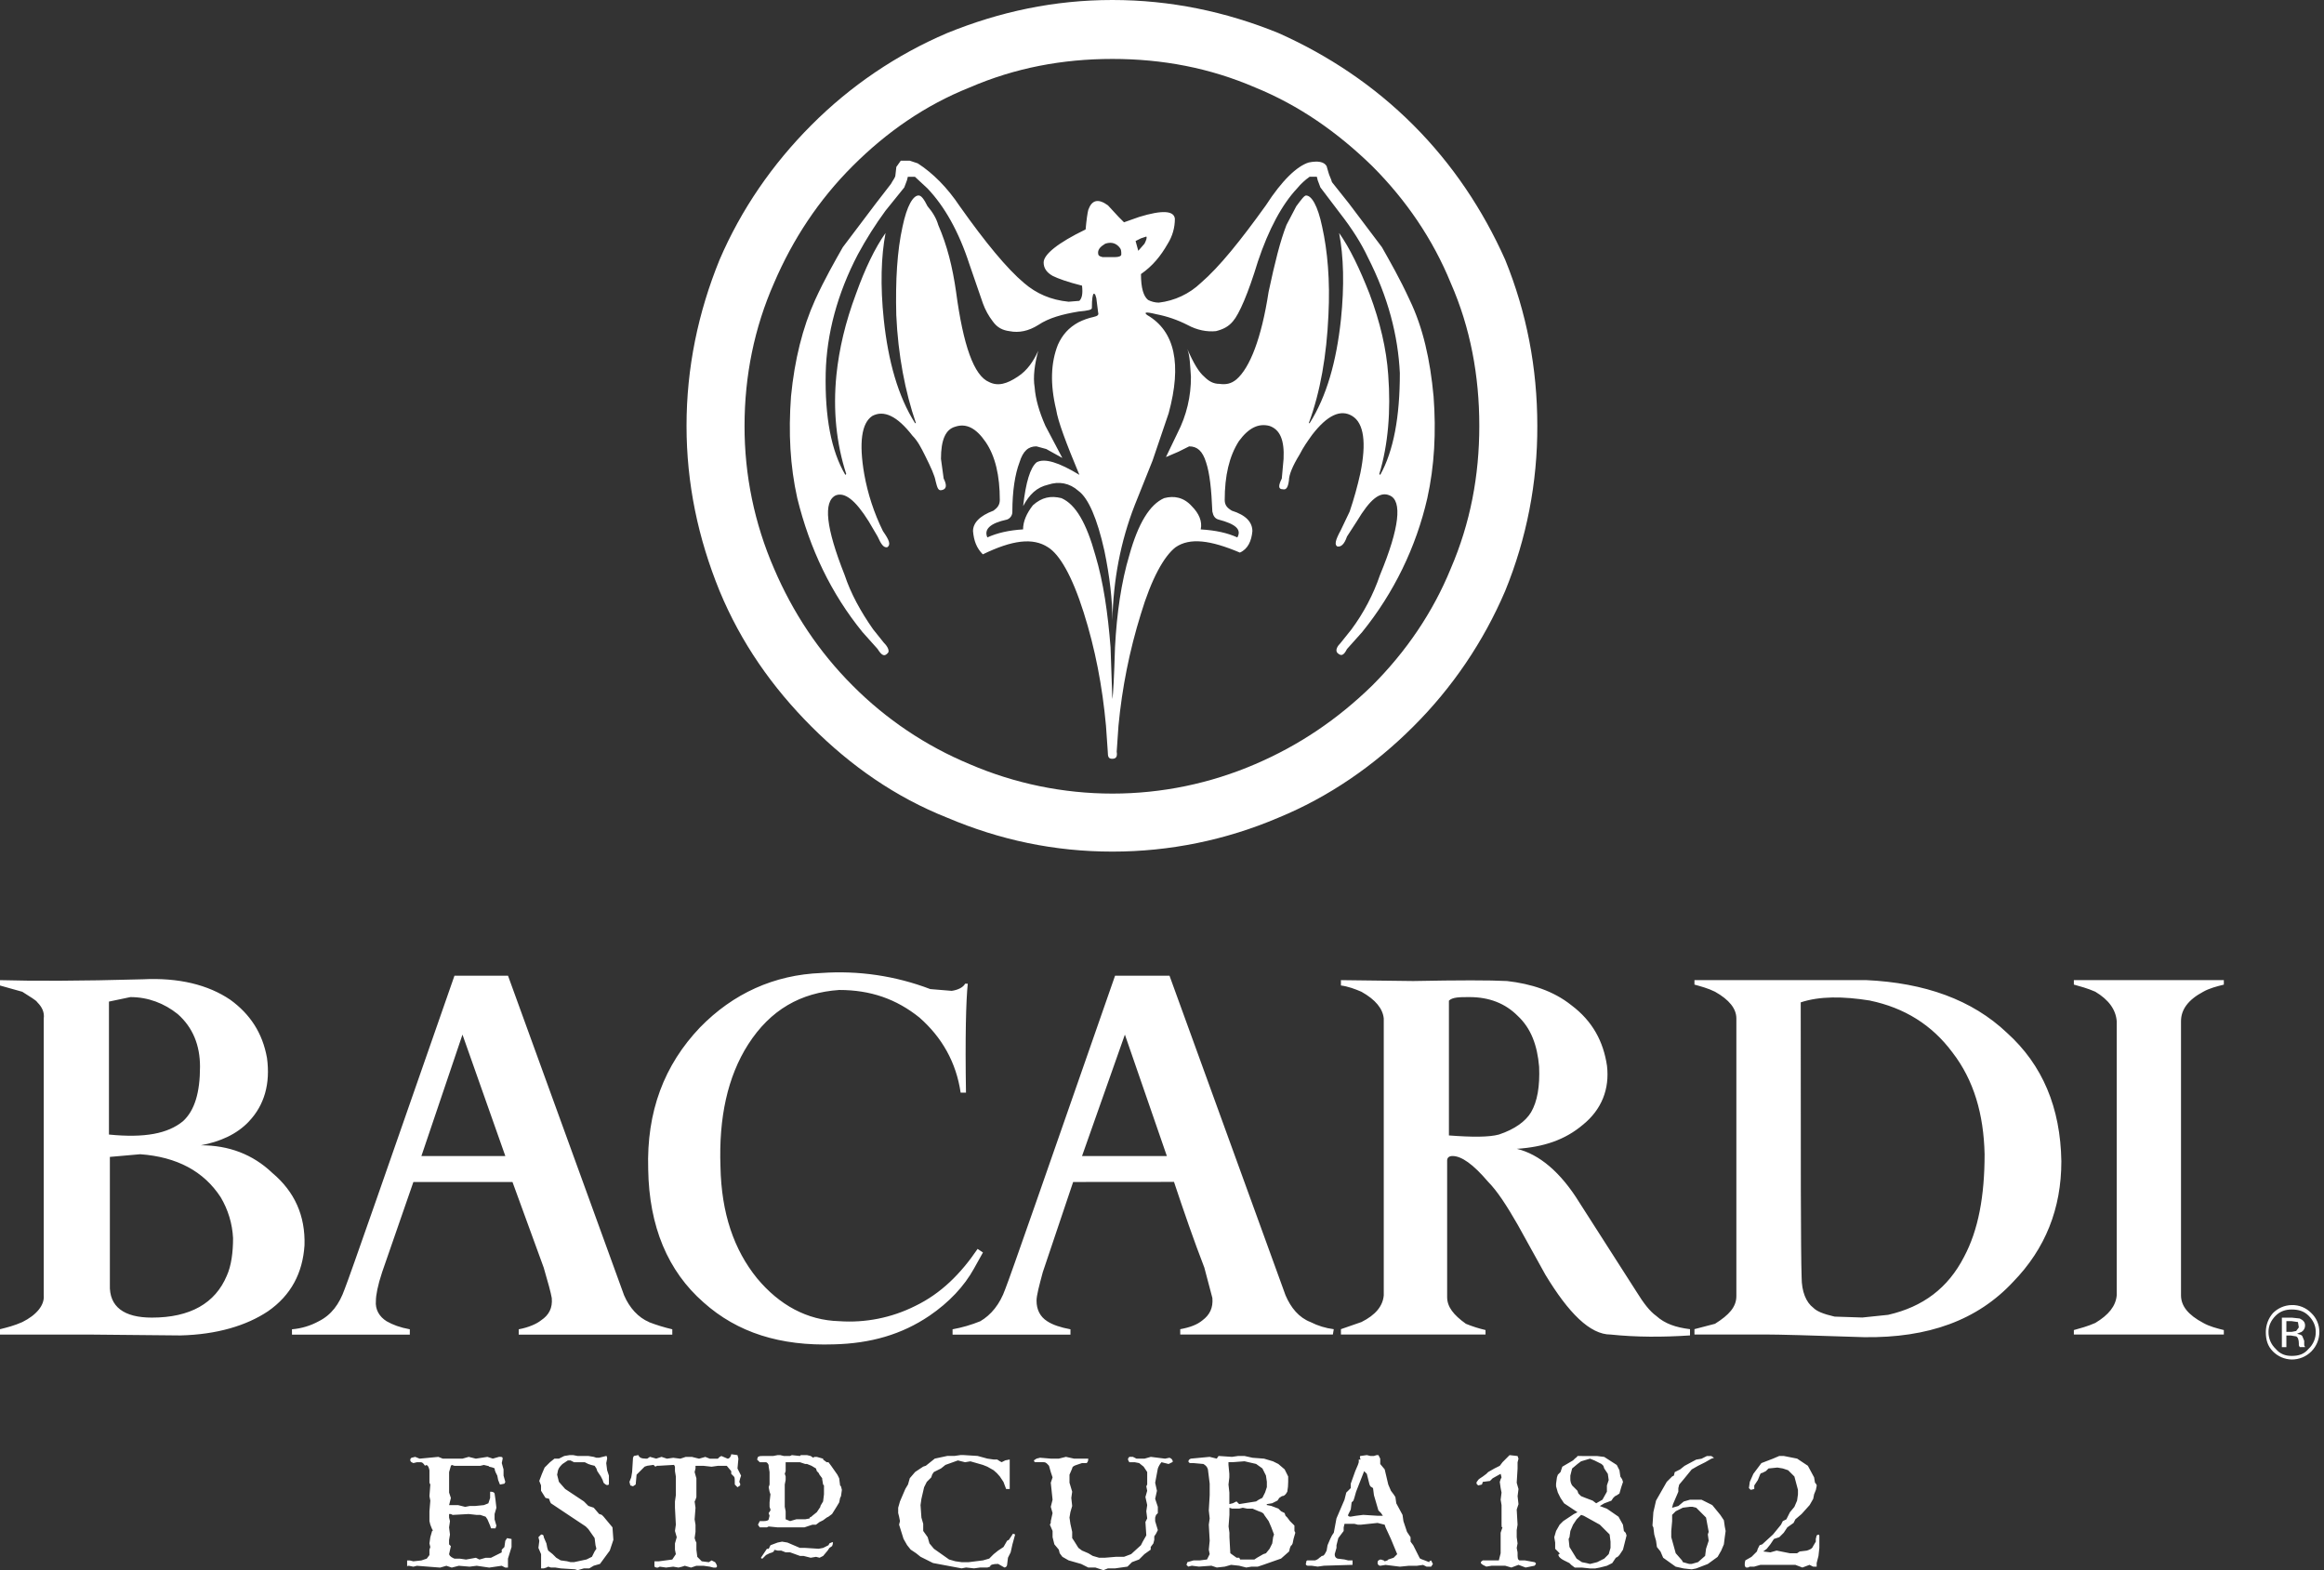 <svg width="296" height="200" viewBox="0 0 296 200" fill="none" xmlns="http://www.w3.org/2000/svg">
<rect x="0" y="0" width="296" height="200" fill="#333333" stroke="none"/>
<path fill-rule="evenodd" clip-rule="evenodd" d="M106.092 196.48C106.092 196.366 105.866 196.48 105.636 196.592L105.523 196.821L104.842 197.163L104.273 197.273L102.567 197.163H101.884L100.293 196.48L99.611 196.366L99.042 196.48L98.135 196.821L97.908 197.276H97.68L96.997 198.298C96.886 198.414 96.886 198.525 97.113 198.525L97.567 198.072L98.024 197.842C98.479 197.731 98.591 197.615 98.591 197.504C98.591 197.393 98.591 197.39 99.046 197.504H99.502L100.07 197.731H100.639L101.89 198.184H102.344L103.252 198.415L103.935 198.301L104.388 198.415L104.843 198.184L105.412 197.505L105.639 197.164L105.98 196.934C106.047 196.792 106.085 196.637 106.091 196.48H106.092ZM52.423 185.677C52.371 185.705 52.328 185.746 52.299 185.797C52.269 185.847 52.253 185.904 52.253 185.963C52.253 186.021 52.269 186.079 52.299 186.129C52.328 186.179 52.371 186.221 52.423 186.249L52.65 186.36L53.106 186.249H53.561C53.79 186.249 53.903 186.36 54.13 186.703C54.356 186.475 54.584 186.703 54.697 187.271V188.863L54.81 189.089L54.696 190.571L54.809 191.138L54.696 192.502V193.756L54.809 194.21L55.035 194.777C55.15 194.891 55.15 195.008 55.035 195.008L54.809 195.802L54.696 196.597L54.809 197.052L54.696 197.394V198.076L54.355 198.529L53.672 198.76L52.648 198.871L52.194 198.76H51.853V199.555C51.853 199.44 51.967 199.44 52.079 199.44L52.647 199.555L53.102 199.44L56.059 199.671L56.856 199.44L57.197 199.555L57.538 199.67L58.445 199.439L59.81 199.553L60.717 199.439L62.308 199.67L63.9 199.439L64.356 199.67H64.697V198.529L65.153 197.052V196.029L64.584 195.918L64.357 196.259L64.243 197.054L63.902 197.395V197.736L62.538 198.419H61.863L61.066 198.646L60.611 198.419L59.36 198.646L58.563 198.532H57.88C57.653 198.42 57.312 198.305 57.198 197.963L57.425 196.94L57.198 196.712V196.145L57.311 195.462L57.198 194.554L57.311 193.759L57.198 193.304V192.848H57.425L57.652 192.963L59.7 192.848L60.721 192.963H61.176L61.857 193.19L62.086 193.531L62.426 194.329L62.54 194.67H63.108L63.223 194.329L62.994 193.531V192.848L63.223 192.053L63.108 191.029L62.994 190.235C62.881 190.007 62.653 190.007 62.426 190.007V190.803L62.2 191.484L61.631 191.712L60.495 191.826H59.812L59.245 191.937L58.338 191.71H57.201L57.428 190.803L57.201 190.12V187.506L57.428 186.707L57.541 186.597L57.881 186.707H61.176L61.632 186.597L62.087 186.707C62.201 186.707 62.201 186.707 62.314 186.821C62.883 186.933 63.111 187.048 62.997 187.164L63.111 187.504L63.337 187.958L63.451 188.526L63.678 189.095L64.247 188.983L64.361 188.756L64.134 187.958V187.164L63.91 186.359L64.023 185.79C64.023 185.563 63.91 185.563 63.567 185.563L62.77 185.79L62.083 185.568L60.605 185.795L59.698 185.568L58.901 185.795H56.4L55.833 185.568L53.444 185.795L52.882 185.568L52.425 185.677H52.423ZM77.212 185.452L76.305 185.678H75.964L75.623 185.568L74.94 185.454H73.573L73.005 185.343H72.549L71.867 185.454L71.184 185.795H70.617L70.048 186.25L69.366 186.929L69.024 187.727L68.683 188.634L68.91 189.202V189.885L69.479 190.792L69.934 190.906L70.048 191.244L70.163 191.474L72.549 193.067L74.597 194.427L74.938 194.77L75.734 195.909L75.847 196.816L75.961 197.269L75.734 197.61L75.394 198.293L74.711 198.634L73.119 198.975H72.663L72.208 198.861L71.411 198.751L70.844 198.411L70.617 198.182L70.387 197.954L69.82 197.5L69.706 197.159L69.6 196.597L69.259 195.802C69.259 195.46 69.031 195.46 68.916 195.46L68.576 195.802L68.69 196.257L68.576 197.164L68.916 197.959V199.773H69.259L69.6 199.663L69.826 199.549L70.167 199.663H70.736L71.418 199.773L73.232 199.889L73.574 199.999L74.371 199.772H75.053L75.621 199.431L76.418 199.204L77.668 197.5L78.124 196.134L78.009 194.543L76.874 193.178L76.644 192.951L76.303 192.837L75.621 192.042L74.939 191.815L74.371 191.243L71.983 189.656L71.186 188.748L70.959 187.841L71.072 187.272C71.183 186.932 71.412 186.705 71.639 186.478L72.322 186.022H72.663L73.118 186.252H74.483L74.939 186.479L75.28 186.593L75.736 186.705L75.963 187.046L76.077 187.388L76.531 188.069L76.76 188.523L76.874 188.865C77.215 189.206 77.329 189.206 77.555 189.092V187.955L77.329 187.272L77.215 186.365L77.329 185.796C77.329 185.796 77.325 185.452 77.212 185.452ZM84.262 185.567L83.92 185.677L83.579 185.791L82.782 185.564L82.441 185.791H82.214C81.758 185.791 81.417 185.677 81.307 185.338L80.738 185.449L80.624 185.676L80.511 187.498L80.397 188.177L80.171 188.748L80.283 189.202L80.624 189.316L80.966 189.085L81.08 187.835L82.102 186.814L82.444 186.7L83.239 186.588L83.466 186.815L83.694 186.701H83.921L85.853 186.589L85.967 186.816V187.385L86.08 188.067V190.453L85.967 191.247V192.045L86.08 194.206L85.967 195.004L86.194 195.8L85.967 196.594V197.393L86.08 197.96L85.627 198.643L83.921 198.87H83.352V199.553L83.582 199.667H83.808L84.036 199.553L84.833 199.667L85.741 199.553L86.422 199.667L86.879 199.553L87.219 199.439L88.014 199.668L88.697 199.439H89.604L90.4 199.553L90.856 199.667H91.197C91.423 199.553 91.309 199.326 91.084 198.984L90.629 198.757L90.287 198.984L89.38 198.87L88.811 198.302L88.698 197.395V196.488L88.585 196.261L88.471 195.919L88.585 195.121V194.214L88.471 193.531L88.585 192.053L88.471 191.255L88.585 191.028L88.698 190.687V188.3L88.471 187.504L88.585 187.049V186.709H89.609L90.633 186.823L91.43 186.709H92.568L93.135 187.39V187.731L93.478 188.073C93.591 188.183 93.591 188.414 93.591 189.093L93.932 189.434L94.273 189.207V188.98L94.16 188.754L94.273 188.299L94.388 187.957L93.932 187.049L94.046 185.799L93.932 185.344L93.135 185.23C93.135 185.457 92.909 185.799 92.68 185.799L91.883 185.457L91.657 185.572L91.43 185.799H90.402L89.835 185.572L89.037 185.799L88.13 185.572H87.335L86.652 185.799L85.745 185.684L84.949 185.799L84.27 185.572L84.262 185.567ZM97.678 185.452H97.224C96.883 185.452 96.768 185.452 96.541 185.566L96.427 185.908L96.768 186.249H97.564C97.676 186.249 97.904 186.475 97.904 186.702V186.816L98.017 187.499V189.088L97.904 189.429L98.017 190L98.131 190.339L98.017 191.361V191.931L98.131 192.272V192.386L97.904 192.728L98.017 193.069L97.904 193.523C97.904 193.637 97.676 193.753 97.223 193.753H96.767L96.54 194.207L96.767 194.548H97.674L97.902 194.434L99.038 194.548H102.451L103.475 194.207H103.929L104.383 193.866L104.612 193.755L104.839 193.641L105.294 193.3L105.521 193.185L105.977 192.844L106.545 191.937L106.885 191.369L107.001 190.801L107.115 190.574L107.228 189.776L107.115 189.321L107.001 189.207L106.885 188.3L106.659 187.844L105.863 186.707L105.521 186.254H105.294L104.839 185.913V185.799L104.042 185.572H103.701L103.589 185.682L103.246 185.455L102.792 185.344H101.998L101.883 185.455L100.859 185.344L100.632 185.455H99.837L99.381 185.344H99.04L98.471 185.455H97.676L97.678 185.452ZM100.066 187.385V186.249H101.88L102.563 186.475H102.79L103.358 186.702L103.927 187.044L104.04 187.385L104.266 187.612L104.379 187.839L104.72 188.294V188.409L104.834 189.088L104.947 189.202V190.339L104.834 191.246L104.493 191.817V191.929L104.037 192.61L103.469 193.067L103.357 193.177L103.13 193.292V193.406L102.562 193.516H101.428L100.632 193.747L100.065 193.516V192.494L99.952 191.925V189.08L100.065 188.511V188.058L99.952 187.717L100.066 187.385ZM118.714 187.839L118.94 187.5L119.848 187.046L120.417 186.592L122.008 186.02L122.915 186.25L123.598 186.136L125.19 186.592L125.757 186.819L126.554 187.272C126.85 187.507 127.117 187.775 127.351 188.071L127.806 188.754L128.147 189.661H128.603V185.903L128.035 186.014L127.581 186.243L127.353 186.129L127.012 185.903H126.556L125.759 185.789L124.509 185.448L122.695 185.336H122.354L121.558 185.448H120.651L119.06 185.789L117.923 186.696L117.582 186.81L116.558 187.491L115.877 188.287L115.65 189.082L115.308 189.653L114.626 191.242L114.399 192.04V192.723L114.513 193.177L114.626 193.748L114.513 194.202L115.081 196.016L115.537 196.815L115.992 197.383L116.675 197.837L117.243 198.292L118.834 199.088L122.473 199.769L123.042 199.659L124.063 199.769L124.86 199.659H125.768L126.108 199.545C126.108 199.318 126.449 199.203 127.132 199.203L127.929 199.659C128.018 199.654 128.101 199.616 128.164 199.553C128.227 199.49 128.265 199.407 128.27 199.318L128.383 198.411L128.724 197.728L128.953 196.704L129.294 195.454C129.067 195.34 128.953 195.34 128.953 195.454L128.724 195.796L128.497 196.137L128.27 196.251L127.814 197.047L127.132 197.501L126.565 197.955L125.996 198.524L125.199 198.753L123.384 198.98H122.477L121.68 198.866L120.884 198.639L118.952 197.275L118.383 196.593L118.155 195.797L117.587 195.003V194.096L117.358 193.301L117.245 191.71L117.358 190.914L117.7 189.433L118.041 188.754L118.609 188.183L118.725 187.835L118.714 187.839ZM147.935 186.249L148.842 186.475L149.296 186.249C149.41 186.249 149.41 186.018 149.184 185.794L148.957 185.678L148.387 185.794L146.573 185.567L145.776 185.794H144.752L144.297 185.567H143.841C143.614 185.794 143.614 185.908 143.841 186.249H144.524L145.092 186.36L145.661 186.815L146.115 187.498V189.088L146.001 189.317L146.115 189.886L145.889 190.681L146.115 191.705L146.001 192.5L146.115 193.407L145.889 193.861L146.001 195.569L145.546 196.364L145.318 196.82L144.069 197.955L143.162 198.297H142.138L140.773 198.411H139.97L139.176 198.18L138.607 197.84L137.81 197.501L137.355 197.161L136.787 196.253L136.56 195.913V195.116L136.332 194.092L136.218 193.297L136.332 192.614L136.56 191.82L136.448 190.796L136.56 190.002L136.218 188.861V187.837L136.56 187.043C136.56 186.816 136.787 186.702 137.128 186.589L137.81 186.359H138.379C138.605 186.247 138.605 185.905 138.605 185.791H136.791L135.767 185.564L134.86 185.791H133.836L132.472 185.676L132.015 185.791L131.675 186.018L131.789 186.247H132.925C133.266 186.247 133.38 186.474 133.608 186.702L133.835 187.5L134.062 188.18L133.949 188.52L133.835 188.861L134.062 191.022L133.835 191.929L134.062 192.728L133.835 193.751V193.978L133.722 194.206L134.063 195.004V195.798L134.29 196.706L134.857 197.387L134.97 197.842L135.312 198.297L136.108 198.752L137.701 199.207L138.608 199.662H139.515L140.539 200L141.107 199.773H142.014L143.605 199.546L144.174 198.977L145.081 198.637L145.764 197.954L146.561 197.386V197.045L146.902 196.589L147.016 196.135V195.69L147.243 195.348L147.47 194.894L147.129 193.757V193.302L147.243 192.962L147.47 192.735V191.931L147.129 190.911L147.357 189.888L147.129 188.865L147.47 187.051C147.573 186.759 147.729 186.488 147.931 186.252L147.935 186.249ZM151.574 186.361H152.029L153.279 186.475C153.62 186.702 153.733 186.816 153.847 187.158L154.074 188.973V190.45L153.96 192.384L154.074 193.406L153.96 194.202L154.074 196.251L153.96 197.387L154.074 197.955L153.733 198.638L152.826 198.752H152.03L151.232 198.979L151.115 199.318L151.342 199.545L151.797 199.431L152.704 199.545L154.297 199.431L154.978 199.662L156.002 199.548L156.797 199.321L157.82 199.431L158.728 199.662L159.411 199.548H160.205L160.888 199.321L163.164 198.521L164.188 197.614L164.298 197.161C164.412 196.93 164.412 196.818 164.528 196.818L164.639 196.589L164.754 196.02L164.981 195.226L164.867 194.999V194.316L164.298 193.748L163.957 193.292L163.73 193.065L163.619 192.724L163.164 192.494L162.822 192.157L161.914 191.815L161.345 191.701V191.587L162.028 191.475L162.708 191.134L162.938 190.794L163.279 190.567C163.506 190.567 163.733 190.451 163.958 189.998C164.035 189.585 164.073 189.167 164.072 188.747V188.066L163.619 187.158L162.82 186.475L162.137 186.135L161.001 185.794L159.523 185.68L158.502 185.452H157.706L156.908 185.566L155.204 185.452L154.973 185.792L154.066 185.566L151.679 185.792C151.346 185.906 151.232 186.247 151.574 186.359V186.361ZM158.283 192.048L158.851 192.162H159.539L160.333 192.5C160.79 192.614 161.016 192.841 161.016 192.955L161.584 193.753L161.926 194.549L162.267 195.456L162.153 195.797L162.041 196.593L161.701 197.276L161.244 197.844L160.904 197.958L160.109 198.414L159.767 198.641H157.953L157.839 198.414H157.498L156.702 197.842L156.588 195.796V195.228L156.477 194.43L156.588 192.953V192.045L156.929 192.159H157.836L158.29 192.049L158.283 192.048ZM156.575 187.719L156.465 186.583V186.242H157.033L158.51 186.128L159.987 186.469L160.786 187.038L161.239 187.945L161.355 188.743V189.422L161.128 190.105L160.786 190.787L160.331 191.015L159.989 191.242L157.83 191.583L157.489 191.242L157.034 191.471L156.579 191.583V190.117L156.468 189.093L156.575 188.186V187.719ZM174.544 185.452L174.089 185.341L173.293 185.452C173.179 185.452 173.179 185.678 173.293 185.908H173.062V186.249L172.952 186.589L172.611 187.385L172.042 188.977V189.544L171.702 189.886L171.471 190.113L171.244 191.02L170.22 193.411L169.883 195.226L169.653 195.567L169.426 196.021L169.084 196.82L168.97 197.501C168.743 197.955 168.633 198.18 168.402 198.18C168.291 198.18 168.291 198.295 168.061 198.411C167.906 198.575 167.71 198.693 167.492 198.752H166.585C166.47 198.752 166.357 198.752 166.357 199.09C166.243 199.204 166.357 199.431 166.585 199.431H167.04L167.834 199.545L168.634 199.431L172.27 199.321V198.752H171.703L171.247 198.638L170.339 198.524C170.113 198.412 169.997 198.297 169.997 197.955L170.224 197.161V196.82L170.455 195.913L171.138 195.005V194.55L171.248 194.094H172.499L172.955 194.21H173.296L175.456 193.983L176.363 194.21L176.475 194.55L177.157 196.028L177.956 197.96L177.5 198.416L176.818 198.643L176.706 198.757L176.366 198.869L176.25 198.757C176.136 198.757 176.024 198.643 175.797 198.643C175.567 198.757 175.456 198.757 175.456 199.097C175.461 199.186 175.498 199.27 175.561 199.333C175.624 199.396 175.708 199.434 175.797 199.439L176.476 199.327L178.298 199.554L179.434 199.44H180.458L181.253 199.329L181.709 199.555H182.277L182.503 199.215L182.277 198.761L182.05 198.871V198.987L181.478 198.76C181.137 198.644 180.799 198.529 180.799 198.418L180.001 196.826L179.66 196.371V195.802L179.206 195.121L178.75 193.757L178.636 192.959L177.84 191.482L177.726 190.683L177.5 190.341L177.159 189.888L176.818 189.089L176.363 187.16L175.795 186.477V185.795L175.565 185.341H175.338L174.997 185.452H174.544ZM173.745 187.385L174.086 187.726L174.428 189.089L174.542 189.32L174.879 189.547L174.995 190.454L175.562 192.388L175.903 192.728L176.13 193.069H175.451L173.629 192.955L172.721 193.069L172.042 193.181C171.981 193.188 171.918 193.183 171.859 193.163C171.8 193.144 171.747 193.112 171.702 193.069V192.955L171.812 192.728L172.042 192.273L172.152 191.366L172.381 191.14L172.495 190.799L172.721 190.003L173.747 187.386L173.745 187.385ZM192.277 185.339L192.047 185.566L191.368 186.249L191.027 186.702L190.344 187.044L189.546 187.499L189.319 187.726L188.865 188.067C188.524 188.294 188.294 188.409 188.182 188.636C187.953 188.863 188.068 189.089 188.294 189.203L188.749 189.089L188.864 188.751L189.771 188.637L190.113 188.296L191.133 187.727L191.247 188.182L191.133 188.412L191.022 188.754L191.133 189.548L191.247 190.116L191.133 191.023L191.247 191.706V194.207C191.247 194.434 191.247 194.548 191.361 194.548L191.132 195.23V197.844L190.904 198.751H188.859C188.518 198.979 188.518 199.089 188.859 199.32L189.312 199.546L189.995 199.432H191.702L192.498 199.662L193.405 199.321L194.312 199.662L195.449 199.432C195.679 199.206 195.679 199.09 195.449 198.979L194.202 198.751H193.519C193.288 198.637 193.288 198.41 193.288 197.844V197.733L193.178 197.164L193.288 196.593L193.178 195.798V194.891L193.288 194.21L193.178 192.276L193.405 191.593L193.291 190.573L193.405 189.666L193.178 188.866L193.288 187.052V186.258L193.404 185.801L193.288 185.461L192.272 185.344L192.277 185.339ZM201.487 185.452H200.918C200.918 185.566 200.691 185.678 200.577 185.794L200.35 186.02L198.985 186.819L198.759 187.5L198.418 187.839L198.302 188.18L198.192 188.978V189.32L198.418 190.117L198.759 190.8L199.212 191.482L200.92 192.618L200.465 192.845L199.102 193.752L198.646 194.207L198.192 195.005L197.961 195.8L198.077 196.483V197.277L198.418 197.618C198.644 197.846 198.759 197.96 198.532 197.96C198.418 198.074 198.532 198.415 199.211 198.758L199.894 199.097L200.121 199.326L200.575 199.668H201.483L202.506 199.778H203.188L203.757 199.668L204.664 199.438L205.347 199.097L205.574 198.758L205.801 198.418L206.031 198.302L206.258 198.076L206.712 197.394L206.942 196.487L207.169 195.579L207.055 195.239L206.828 195.012L206.713 194.214L206.145 193.19L204.668 192.17L203.761 191.829L204.33 191.487L205.237 191.146L205.464 190.805L205.694 190.578L205.921 190.463L206.262 190.236L206.49 189.438L206.717 188.759L206.606 188.418L206.379 188.077L206.265 187.279L205.923 186.6L204.331 185.576L203.424 185.462H201.48V185.452H201.487ZM205.013 195.458L205.127 196.365V197.163L204.896 197.958L204.329 198.526L203.421 198.981L202.514 199.208L202.058 199.094L201.49 198.984L200.807 198.528L199.9 197.05L199.789 196.027L199.9 195.8L200.014 195.005L200.355 194.207L200.809 193.524L201.378 192.956L201.718 193.071L203.767 194.207L205.018 195.455L205.013 195.458ZM200.009 187.953L200.236 187.046L200.919 186.477L201.372 186.136L202.512 185.795L203.079 186.022L203.986 186.477L204.213 186.703L204.327 187.046L204.783 187.727L204.894 188.523L204.667 189.205V190.003L204.099 191.023L203.301 191.479L202.847 191.138L201.94 190.796L201.369 190.569L201.03 190.228L200.916 189.888L200.235 189.205C200.067 188.933 199.988 188.616 200.009 188.297V187.953ZM213.199 187.953L212.97 188.067L212.287 188.75L210.924 191.137L210.583 192.614L210.469 194.321L210.583 194.549L210.697 195.456L210.924 196.255L211.035 197.05L211.49 197.618L211.832 198.416L212.627 198.985L213.425 199.553L214.449 199.78L215.469 199.894L216.04 199.78L217.518 199.212L218.768 198.305L219.223 197.51L219.564 196.711L219.678 195.804L219.789 195.008L219.678 194.436L219.564 193.642L219.11 192.959L218.086 191.708L216.722 191.027H215.244L214.449 191.254L213.767 191.825L212.967 192.052L213.083 191.596L213.764 190.008V189.552L213.876 189.097L214.447 188.418L215.467 187.167L216.266 186.711L217.173 186.258L217.967 185.803L218.309 185.689L217.967 185.461H217.4L216.717 185.803L216.038 185.917L214.558 186.711L213.989 187.167L213.307 187.508L213.197 187.955L213.199 187.953ZM215.587 191.931L216.043 192.045L217.293 193.296L217.63 195.11L217.52 195.451L217.63 196.249L217.293 197.269L217.178 198.177L216.271 198.975L215.472 199.202H215.136L214.341 198.975L214.227 198.748L213.431 197.841L212.864 195.795V195L212.974 193.75V192.951L213.43 192.495L214.337 192.042L215.244 191.927H215.589L215.587 191.931ZM224.115 187.953C224.227 187.726 224.227 187.612 224.453 187.612L224.908 187.385L225.25 187.044L226.386 186.929L227.069 187.044L227.75 187.271L228.546 188.069L229.001 189.774V190.341L228.887 191.14L228.546 191.935L227.978 192.617L227.524 193.524L227.294 193.638L227.067 193.752L226.839 194.207L225.817 195.458L224.452 196.707L224.114 196.822L223.883 197.276L223.773 197.617L223.09 198.3L222.292 198.755C222.18 199.208 222.18 199.55 222.406 199.662H222.633L222.863 199.548H223.43L224.225 199.321H228.66L229.567 199.662L230.474 199.321L230.929 199.548H231.383V199.09L231.614 198.183L231.725 197.163V195.573L231.614 195.459L231.383 195.573L231.273 196.027V196.367L230.932 196.936C230.817 197.277 230.476 197.391 230.132 197.508L229.225 197.618L228.884 197.845H227.977L226.281 197.504L225.482 197.731L224.575 197.615L225.03 197.275L225.485 196.707L225.94 196.024L226.623 195.797L227.191 195.23L227.644 194.547L228.442 193.979L228.669 193.523L229.468 192.841L230.489 191.705L230.944 190.909L231.055 190.339L231.284 189.77L231.396 189.202L231.284 188.975L231.17 188.861L231.056 188.178L230.262 186.701L229.579 186.247L228.896 185.791L227.188 185.452H226.62L225.822 185.792L224.345 186.361L223.321 187.726L222.867 188.75L222.753 189.544L222.98 189.771L223.435 189.661V189.21L223.888 188.527L224.119 187.955L224.115 187.953Z" fill="white"/>
<path d="M191.711 33.087C188.869 26.72 185.002 20.921 179.998 15.917C174.994 10.913 169.196 7.05 162.828 4.207C156.121 1.477 149.069 0 141.678 0C134.287 0 127.352 1.477 120.643 4.207C114.184 6.964 108.316 10.94 103.36 15.917C98.357 20.921 94.378 26.72 91.649 33.087C88.918 39.795 87.441 46.846 87.441 54.237C87.441 61.628 88.918 68.563 91.649 75.272C94.378 81.868 98.357 87.552 103.36 92.555C108.364 97.557 114.049 101.537 120.643 104.154C127.351 106.997 134.287 108.472 141.678 108.472C148.948 108.478 156.143 107.008 162.828 104.151C169.196 101.534 174.994 97.556 179.998 92.552C184.977 87.597 188.953 81.729 191.711 75.269C194.441 68.594 195.831 61.447 195.802 54.234C195.802 46.848 194.439 39.799 191.711 33.087ZM184.776 72.428C182.502 78.001 179.09 83.002 174.77 87.324C170.337 91.645 165.447 94.943 159.877 97.33C154.131 99.806 147.94 101.083 141.684 101.083C135.427 101.083 129.236 99.806 123.49 97.33C117.915 95.009 112.852 91.608 108.595 87.324C104.273 83.005 100.976 78.001 98.589 72.428C96.093 66.689 94.814 60.495 94.83 54.237C94.83 47.87 96.081 41.73 98.589 36.046C100.976 30.473 104.273 25.471 108.595 21.15C112.917 16.829 117.809 13.418 123.49 11.145C129.287 8.644 135.315 7.507 141.682 7.507C148.049 7.507 154.076 8.644 159.877 11.145C165.45 13.42 170.334 16.829 174.77 21.151C179.09 25.471 182.501 30.474 184.776 36.047C187.278 41.731 188.414 47.871 188.414 54.238C188.414 60.605 187.272 66.629 184.776 72.428Z" fill="white"/>
<path d="M179.542 38.202C178.291 35.472 177.038 33.313 176.016 31.493L171.813 25.921L169.647 23.198C169.536 22.743 169.307 22.402 169.194 21.947L168.963 21.151C168.625 20.582 167.827 20.468 166.69 20.695C165.21 21.151 163.28 22.97 161.231 26.152C158.046 30.588 155.318 33.999 152.937 36.046C151.474 37.437 149.598 38.315 147.593 38.547C147.117 38.542 146.65 38.425 146.228 38.206C145.66 37.751 145.321 36.727 145.321 34.908C146.798 33.884 147.822 32.635 148.732 31.042C149.33 30.089 149.645 28.985 149.639 27.859C149.529 26.835 148.049 26.723 145.092 27.632L143.161 28.314L142.478 27.632L141.113 26.155C139.862 25.248 139.065 25.472 138.612 26.723C138.499 27.179 138.385 27.973 138.271 29.224C134.746 30.929 132.925 32.407 132.925 33.431C132.925 34.114 133.267 34.681 134.063 35.135C134.746 35.477 135.997 35.932 137.815 36.385C137.929 37.409 137.815 37.978 137.474 38.319L136.109 38.432C133.835 38.205 132.014 37.409 130.424 36.044C128.265 34.224 125.536 30.928 122.237 26.265C120.646 23.879 118.826 22.058 116.892 20.808L115.865 20.465H114.731L114.164 21.26L114.049 22.283C114.049 22.624 113.709 22.966 113.481 23.421L111.55 25.919L107.343 31.492C106.319 33.306 105.068 35.47 103.818 38.201C102.226 41.725 101.204 45.818 100.749 50.48C100.407 55.146 100.634 59.348 101.543 63.44C103.135 69.919 105.865 75.605 109.838 80.495L111.77 82.655C112.338 83.562 112.677 83.679 113.135 83.11C113.249 82.882 113.135 82.428 112.567 81.859L111.202 80.154C109.616 77.887 108.365 75.61 107.571 73.222C105.183 67.197 104.84 63.898 106.433 63.102C107.571 62.647 108.934 63.669 110.64 66.4L111.776 68.332C112.231 69.356 112.573 69.809 113.027 69.697C113.482 69.356 113.254 68.79 112.458 67.65C111.324 65.349 110.521 62.899 110.072 60.373C109.389 56.394 109.73 53.894 111.093 52.987C112.573 52.191 114.279 52.987 116.21 55.488C116.893 56.171 117.346 57.079 117.801 57.989C118.598 59.58 119.052 60.604 119.167 61.287C119.394 62.194 119.508 62.538 119.963 62.424C120.532 62.308 120.646 61.855 120.19 60.945L119.848 58.448C119.848 56.059 120.417 54.696 121.662 54.352C123.027 53.898 124.277 54.467 125.528 56.286C126.778 58.106 127.342 60.605 127.342 63.673C127.342 64.356 127.001 64.697 126.545 65.039C124.731 65.721 123.93 66.63 123.93 67.654C124.043 68.905 124.386 69.813 125.18 70.61C128.932 68.79 131.548 68.45 133.475 69.703C134.952 70.61 136.545 73.342 138.022 78.004C139.499 82.665 140.409 87.44 140.865 92.443L141.094 95.742C141.094 96.423 141.206 96.649 141.661 96.649C142.116 96.649 142.344 96.421 142.23 95.742L142.457 92.443C142.91 87.62 143.862 82.857 145.299 78.231C146.664 73.682 148.255 70.844 149.732 69.703C151.547 68.454 154.168 68.796 157.92 70.385C158.944 69.931 159.398 68.907 159.512 67.663C159.512 66.525 158.713 65.616 156.895 65.048C156.326 64.706 155.988 64.365 155.988 63.682C155.988 60.612 156.557 58.109 157.802 56.177C159.053 54.472 160.304 53.904 161.671 54.245C163.034 54.7 163.603 56.059 163.485 58.452L163.258 60.953C162.803 61.86 162.803 62.317 163.37 62.317C163.825 62.433 164.051 62.091 164.168 61.182C164.168 60.499 164.622 59.361 165.531 57.884C165.986 56.977 166.554 56.177 167.123 55.383C169.055 52.877 170.761 52.081 172.241 52.996C173.718 53.903 174.055 56.407 173.264 60.272C172.9 61.926 172.444 63.559 171.9 65.162L170.763 67.549C170.08 68.799 169.965 69.364 170.308 69.596C170.763 69.71 171.215 69.369 171.559 68.345L172.808 66.413C174.516 63.571 175.767 62.547 177.014 63.114C178.606 63.797 178.268 67.21 175.767 73.235C174.919 75.721 173.691 78.061 172.127 80.172L170.763 81.877C170.308 82.334 170.08 82.784 170.308 83.128C170.763 83.584 171.107 83.584 171.559 82.673L173.491 80.513C177.523 75.536 180.363 69.702 181.792 63.458C182.699 59.363 182.931 55.043 182.59 50.498C182.156 45.821 181.246 41.73 179.542 38.202ZM144.635 30.7L145.318 30.358L146 30.131C146.115 30.245 146 30.586 145.773 31.038L144.978 31.945L144.635 30.695V30.7ZM140.768 31.042C141.453 30.812 142.021 30.926 142.474 31.383C142.816 31.724 142.816 31.951 142.816 32.407C142.816 32.633 142.474 32.748 142.019 32.748H140.427C139.971 32.635 139.858 32.521 139.858 32.18C139.861 31.724 140.203 31.383 140.771 31.042H140.768ZM175.791 60.491L175.677 60.379C176.814 56.62 177.155 52.306 176.814 47.757C176.586 44.459 175.791 41.05 174.427 37.41C173.176 34.225 171.924 31.61 170.56 29.676C171.13 32.633 171.243 36.385 170.789 40.706C170.218 46.052 168.967 50.485 166.808 53.896H166.696C168.174 49.915 168.967 45.255 169.198 40.138C169.423 35.704 169.081 31.953 168.399 28.882C167.832 26.152 167.036 24.902 166.353 24.902C166.124 24.902 165.785 25.357 165.104 26.267L163.853 28.655C163.054 30.703 162.376 33.431 161.576 37.181C160.669 43.094 159.19 46.848 157.482 48.326C156.799 48.895 156.12 49.009 155.322 48.895C154.529 48.895 153.957 48.553 153.39 47.988C152.707 47.42 152.028 46.284 151.229 44.463C151.571 45.37 151.571 46.511 151.685 47.988C151.704 50.479 151.118 52.938 149.977 55.152L148.501 58.221L150.094 57.538L151.459 56.856C152.479 56.856 153.163 57.426 153.618 58.904C154.071 60.269 154.299 62.316 154.413 65.158C154.529 65.726 154.756 66.065 155.212 66.182C157.371 66.75 158.166 67.433 157.598 68.455C156.348 67.888 154.876 67.548 152.932 67.433C153.158 66.409 152.701 65.385 151.793 64.475C150.772 63.337 149.521 63.111 148.269 63.451C146.455 64.248 144.972 66.636 143.836 70.728C142.812 74.141 142.242 78.115 142.015 82.44C141.902 86.198 141.788 88.467 141.674 89.036L141.447 82.44C141.105 78.119 140.54 74.146 139.514 70.728C138.377 66.636 137.013 64.248 135.194 63.451C133.83 63.111 132.693 63.337 131.555 64.359C130.761 65.382 130.305 66.406 130.305 67.43C128.49 67.541 127.009 67.885 125.756 68.453C125.302 67.43 126.098 66.638 128.26 66.179C128.468 66.104 128.646 65.964 128.769 65.779C128.891 65.595 128.952 65.377 128.941 65.156C128.941 62.54 129.283 60.38 129.848 58.901C130.302 57.421 130.986 56.854 132.009 56.854L133.258 57.194L135.306 58.332L133.147 54.238C132.35 52.424 131.894 50.828 131.781 49.349C131.553 47.986 131.781 46.394 132.236 44.683C131.667 45.934 130.87 47.184 129.619 47.982C128.254 48.889 127.117 49.232 125.981 48.664C124.048 47.867 122.683 43.999 121.773 37.178C121.319 33.997 120.636 31.268 119.499 28.652C119.273 27.855 118.818 27.059 118.134 26.264C117.681 25.357 117.34 24.899 116.999 24.899C116.316 24.899 115.519 26.15 114.951 28.879C114.268 31.948 114.044 35.701 114.156 40.136C114.383 45.252 115.292 49.913 116.657 53.894H116.543C114.383 50.481 113.132 46.047 112.564 40.703C112.109 36.383 112.223 32.631 112.791 29.674C111.426 31.608 110.176 34.222 109.033 37.408C107.668 41.047 106.874 44.457 106.532 47.755C106.077 52.304 106.532 56.51 107.782 60.376L107.668 60.489C105.854 57.417 105.054 53.102 105.167 47.529C105.281 42.527 106.647 37.41 109.262 32.407C110.309 30.471 111.486 28.609 112.786 26.834L115.173 23.879L115.514 22.972L115.627 22.519H116.534L118.125 23.996C120.287 26.27 122.106 29.453 123.471 33.661L125.196 38.661C125.494 39.479 125.916 40.246 126.447 40.935C127.014 41.73 127.697 42.073 128.607 42.186C129.745 42.414 130.995 42.186 132.246 41.39C133.611 40.483 135.315 40.026 137.362 39.685C138.613 39.569 139.068 39.458 139.068 39.229C139.068 37.978 139.182 37.523 139.295 37.414C139.524 37.414 139.524 37.641 139.636 37.982L139.865 39.803C139.979 40.144 139.752 40.256 139.296 40.37C138.625 40.514 137.976 40.744 137.364 41.053C136.113 41.735 135.316 42.645 134.749 43.895C133.841 46.17 133.726 48.898 134.522 52.19C134.749 53.667 135.772 56.395 137.478 60.484C134.863 58.892 133.044 58.323 132.021 58.892C131.224 59.574 130.656 61.393 130.314 64.465C131.111 62.986 132.021 62.076 133.498 61.736C134.863 61.282 136.219 61.509 137.364 62.533C138.614 63.44 139.751 66.055 140.662 70.15C141.343 73.447 141.683 76.403 141.683 79.017C141.796 73.901 142.707 69.01 144.525 64.35L146.8 58.664L148.847 52.639C150.55 46.385 149.64 42.177 146.118 40.132C145.662 39.791 145.889 39.676 147.253 40.018C148.637 40.283 149.976 40.743 151.232 41.383C152.482 42.064 153.733 42.29 154.873 42.177C155.781 41.95 156.465 41.609 157.033 40.926C157.828 40.019 158.967 37.404 160.214 33.309C161.581 29.216 163.288 26.033 165.218 23.986C165.681 23.424 166.216 22.927 166.811 22.508H167.718L167.833 22.962L168.174 23.869L170.675 27.166C172.268 29.212 173.397 31.032 174.201 32.739C176.813 37.855 178.063 42.745 178.294 47.52C178.295 53.101 177.498 57.42 175.794 60.491H175.791Z" fill="white"/>
<path fill-rule="evenodd" clip-rule="evenodd" d="M295.408 169.641C295.41 169.194 295.32 168.751 295.144 168.34C294.968 167.929 294.709 167.558 294.385 167.251C294.062 166.916 293.672 166.653 293.242 166.477C292.811 166.301 292.348 166.217 291.883 166.23C290.986 166.249 290.131 166.615 289.498 167.251C288.919 167.913 288.597 168.761 288.59 169.641C288.59 170.665 288.817 171.455 289.498 172.142C290.13 172.779 290.986 173.146 291.883 173.166C292.347 173.169 292.807 173.08 293.237 172.905C293.666 172.729 294.056 172.469 294.384 172.141C294.712 171.813 294.971 171.423 295.147 170.994C295.323 170.565 295.412 170.105 295.408 169.641ZM294.951 169.641C294.958 170.044 294.882 170.444 294.725 170.816C294.569 171.188 294.337 171.523 294.044 171.8C293.475 172.483 292.793 172.707 291.883 172.707C291.088 172.707 290.406 172.48 289.838 171.8C289.546 171.523 289.314 171.187 289.158 170.816C289.002 170.444 288.925 170.044 288.931 169.641C288.931 168.843 289.272 168.16 289.838 167.592C290.405 167.024 291.088 166.796 291.883 166.796C292.791 166.796 293.475 167.023 294.044 167.592C294.613 168.161 294.951 168.849 294.951 169.641Z" fill="white"/>
<path fill-rule="evenodd" clip-rule="evenodd" d="M293.59 168.849C293.59 168.396 293.363 168.166 292.907 167.942L291.883 167.832H290.633V171.59H291.208V170.109H291.777L292.459 170.223C292.686 170.337 292.797 170.679 292.797 171.13V171.357L292.911 171.587H293.594L293.48 171.357V170.789L293.252 170.22C293.138 169.993 292.911 169.993 292.57 169.879L293.138 169.653C293.275 169.568 293.388 169.449 293.467 169.309C293.546 169.168 293.589 169.01 293.59 168.849ZM292.683 168.396L292.794 169.077L292.456 169.532L291.885 169.646H291.208V168.281H291.887L292.683 168.396ZM117.121 129.622C119.964 132.123 121.786 135.308 122.353 139.176H123.034C122.92 132.124 123.034 127.463 123.261 125.302H122.92C122.694 125.757 122.013 126.097 121.215 126.209L118.484 125.983C114.067 124.297 109.334 123.598 104.617 123.934C98.593 124.163 93.361 126.55 89.154 130.87C84.607 135.647 82.332 141.559 82.559 148.948C82.673 156.226 85.061 161.908 89.608 165.892C93.93 169.756 99.387 171.464 106.21 171.236C110.876 171.122 114.85 169.986 118.375 167.596C120.877 165.892 122.81 163.838 124.059 161.572L125.196 159.532L124.513 159.079C122.353 162.263 119.848 164.762 116.555 166.353C113.564 167.851 110.226 168.518 106.889 168.285C102.797 168.171 99.272 166.24 96.43 162.829C93.474 159.189 91.881 154.529 91.764 148.615C91.535 142.361 92.671 137.132 95.288 133.037C98.132 128.595 101.998 126.435 106.887 126.097C110.867 126.097 114.165 127.238 117.125 129.624L117.121 129.622ZM31.729 142.815C33.661 140.766 34.458 138.038 34.003 134.742C33.434 131.557 31.843 129.169 29.338 127.349C26.496 125.419 22.744 124.51 18.193 124.736C10.12 124.963 4.207 124.963 0 124.846V125.529L2.842 126.327C3.866 127.009 4.549 127.347 4.776 127.691C5.343 128.258 5.683 128.941 5.571 129.74V164.99C5.684 166.24 4.664 167.491 2.842 168.399C1.818 168.853 0.91 169.082 0 169.307V169.988H11.263L22.973 170.1C27.639 169.988 31.388 168.849 34.119 167.031C37.075 164.985 38.552 162.143 38.784 158.616C38.899 154.865 37.534 151.795 34.69 149.407C32.189 147.017 29.118 145.881 25.594 145.881C27.985 145.425 30.145 144.516 31.735 142.813L31.729 142.815ZM29.684 157.706C29.684 159.521 29.457 161.233 28.89 162.483C27.412 166.007 24.224 167.829 19.34 167.829C15.815 167.829 13.881 166.465 13.994 163.62V147.36L17.86 147.019C22.525 147.359 25.938 149.179 28.098 152.479C29.046 154.065 29.591 155.86 29.684 157.706ZM16.606 127.004C18.881 127.004 20.927 127.8 22.633 129.164C24.565 130.868 25.475 133.143 25.475 135.871C25.475 139.17 24.792 141.443 23.313 142.808C21.379 144.4 18.423 144.967 13.877 144.512V127.577L16.606 127.004ZM283.243 124.841H264.14V125.412C264.938 125.639 265.848 125.866 266.871 126.32C268.576 127.34 269.485 128.593 269.599 130.078V164.985C269.485 166.348 268.576 167.486 266.871 168.508C265.848 168.963 264.938 169.19 264.14 169.415V169.987H283.243V169.415C282.336 169.189 281.429 168.962 280.625 168.508C278.696 167.488 277.787 166.348 277.787 164.985V130.078C277.787 128.597 278.694 127.346 280.625 126.32C281.424 125.87 282.334 125.643 283.243 125.416V124.841ZM200.122 128.026C197.85 126.212 195.008 125.305 191.938 124.958C189.778 124.844 185.798 124.844 179.998 124.958L170.789 124.844V125.525C171.696 125.639 172.603 125.981 173.402 126.324C175.216 127.343 176.123 128.484 176.245 129.734V164.985C176.13 166.347 175.221 167.486 173.402 168.394L170.789 169.301V169.983H189.206V169.412C188.353 169.216 187.517 168.95 186.707 168.617C185.116 167.481 184.318 166.457 184.318 165.206V147.816C184.318 147.474 184.544 147.247 185.001 147.247C186.136 147.247 187.617 148.268 189.547 150.544C190.686 151.679 191.937 153.613 193.305 156L196.831 162.368C199.789 167.256 202.517 169.987 205.133 169.987C208.429 170.328 211.725 170.328 215.251 170.098V169.303C213.436 169.076 212.067 168.621 210.931 167.596C210.133 167.027 209.34 166.003 208.43 164.526L201.152 153.156C198.766 149.289 196.038 147.015 193.195 146.331C196.606 146.104 199.334 145.195 201.61 143.262C203.997 141.332 205.021 138.715 204.678 135.757C204.224 132.692 202.864 130.078 200.128 128.03L200.122 128.026ZM187.162 127.004C189.668 127.004 191.714 127.8 193.3 129.391C195.008 130.982 195.801 133.149 196.032 135.871C196.142 138.376 195.801 140.309 195.008 141.668C194.325 142.808 192.963 143.828 190.914 144.51C189.663 144.852 187.503 144.852 184.544 144.625V127.459C185.002 127.004 185.91 127.004 187.164 127.004H187.162ZM237.645 124.841H215.816V125.412C216.614 125.639 217.524 125.866 218.434 126.32C220.248 127.34 221.155 128.477 221.155 129.729V165.09C221.155 166.454 220.248 167.479 218.434 168.616L215.816 169.299V169.98H224.798C226.506 169.98 230.714 170.094 237.422 170.321C245.609 170.433 251.863 168.158 256.41 163.271C260.504 159.065 262.55 153.948 262.548 147.919C262.437 141.097 260.161 135.641 255.615 131.549C251.179 127.34 245.151 125.18 237.646 124.838L237.645 124.841ZM238.214 127.459C242.537 128.366 246.06 130.528 248.676 134.054C251.398 137.58 252.655 141.9 252.771 147.013C252.771 152.358 251.973 156.679 250.155 160.088C248.109 164.071 244.926 166.457 240.49 167.475L237.194 167.818L233.666 167.702C232.189 167.361 231.391 167.02 230.945 166.567C230.038 165.884 229.467 164.518 229.467 162.698C229.353 159.403 229.353 147.689 229.353 127.676C231.739 126.883 234.697 126.883 238.22 127.452L238.214 127.459ZM82.669 168.396C81.305 167.828 80.168 166.581 79.486 164.985L64.705 124.282H57.883C49.241 149.071 44.578 162.487 43.897 164.198C43.214 166.131 42.19 167.497 40.599 168.293C39.546 168.87 38.384 169.219 37.188 169.317V169.999H52.197V169.317C50.947 169.089 50.038 168.748 49.241 168.293C48.334 167.724 47.764 166.816 47.877 165.679C47.877 164.996 48.103 163.746 48.671 162.039L52.652 150.555H65.273L69.253 161.47C69.821 163.403 70.161 164.655 70.277 165.338C70.39 166.589 69.935 167.497 68.913 168.176C68.344 168.633 67.32 169.084 66.069 169.317V169.999H85.628V169.317C84.622 169.084 83.633 168.781 82.669 168.41V168.396ZM64.362 147.247H53.673L58.904 131.782L64.362 147.247ZM149.528 150.544C150.778 154.295 152.029 157.931 153.392 161.458L154.416 165.327C154.53 166.577 154.074 167.486 153.165 168.165C152.482 168.736 151.574 169.072 150.323 169.305V169.987H169.763L169.877 169.305C168.846 169.176 167.845 168.869 166.919 168.398C165.442 167.829 164.418 166.584 163.734 164.987L148.957 124.282H142.021C133.38 149.071 128.717 162.487 128.035 164.198C127.352 166.131 126.221 167.497 124.851 168.293C123.715 168.755 122.533 169.098 121.326 169.317V169.999H136.341V169.317C135.092 169.089 134.068 168.748 133.385 168.293C132.478 167.724 132.021 166.816 132.021 165.679C132.021 164.996 132.361 163.746 132.818 162.039L136.683 150.555L149.528 150.544ZM137.816 147.247L143.273 131.782L148.618 147.247H137.816Z" fill="white"/>
</svg>
